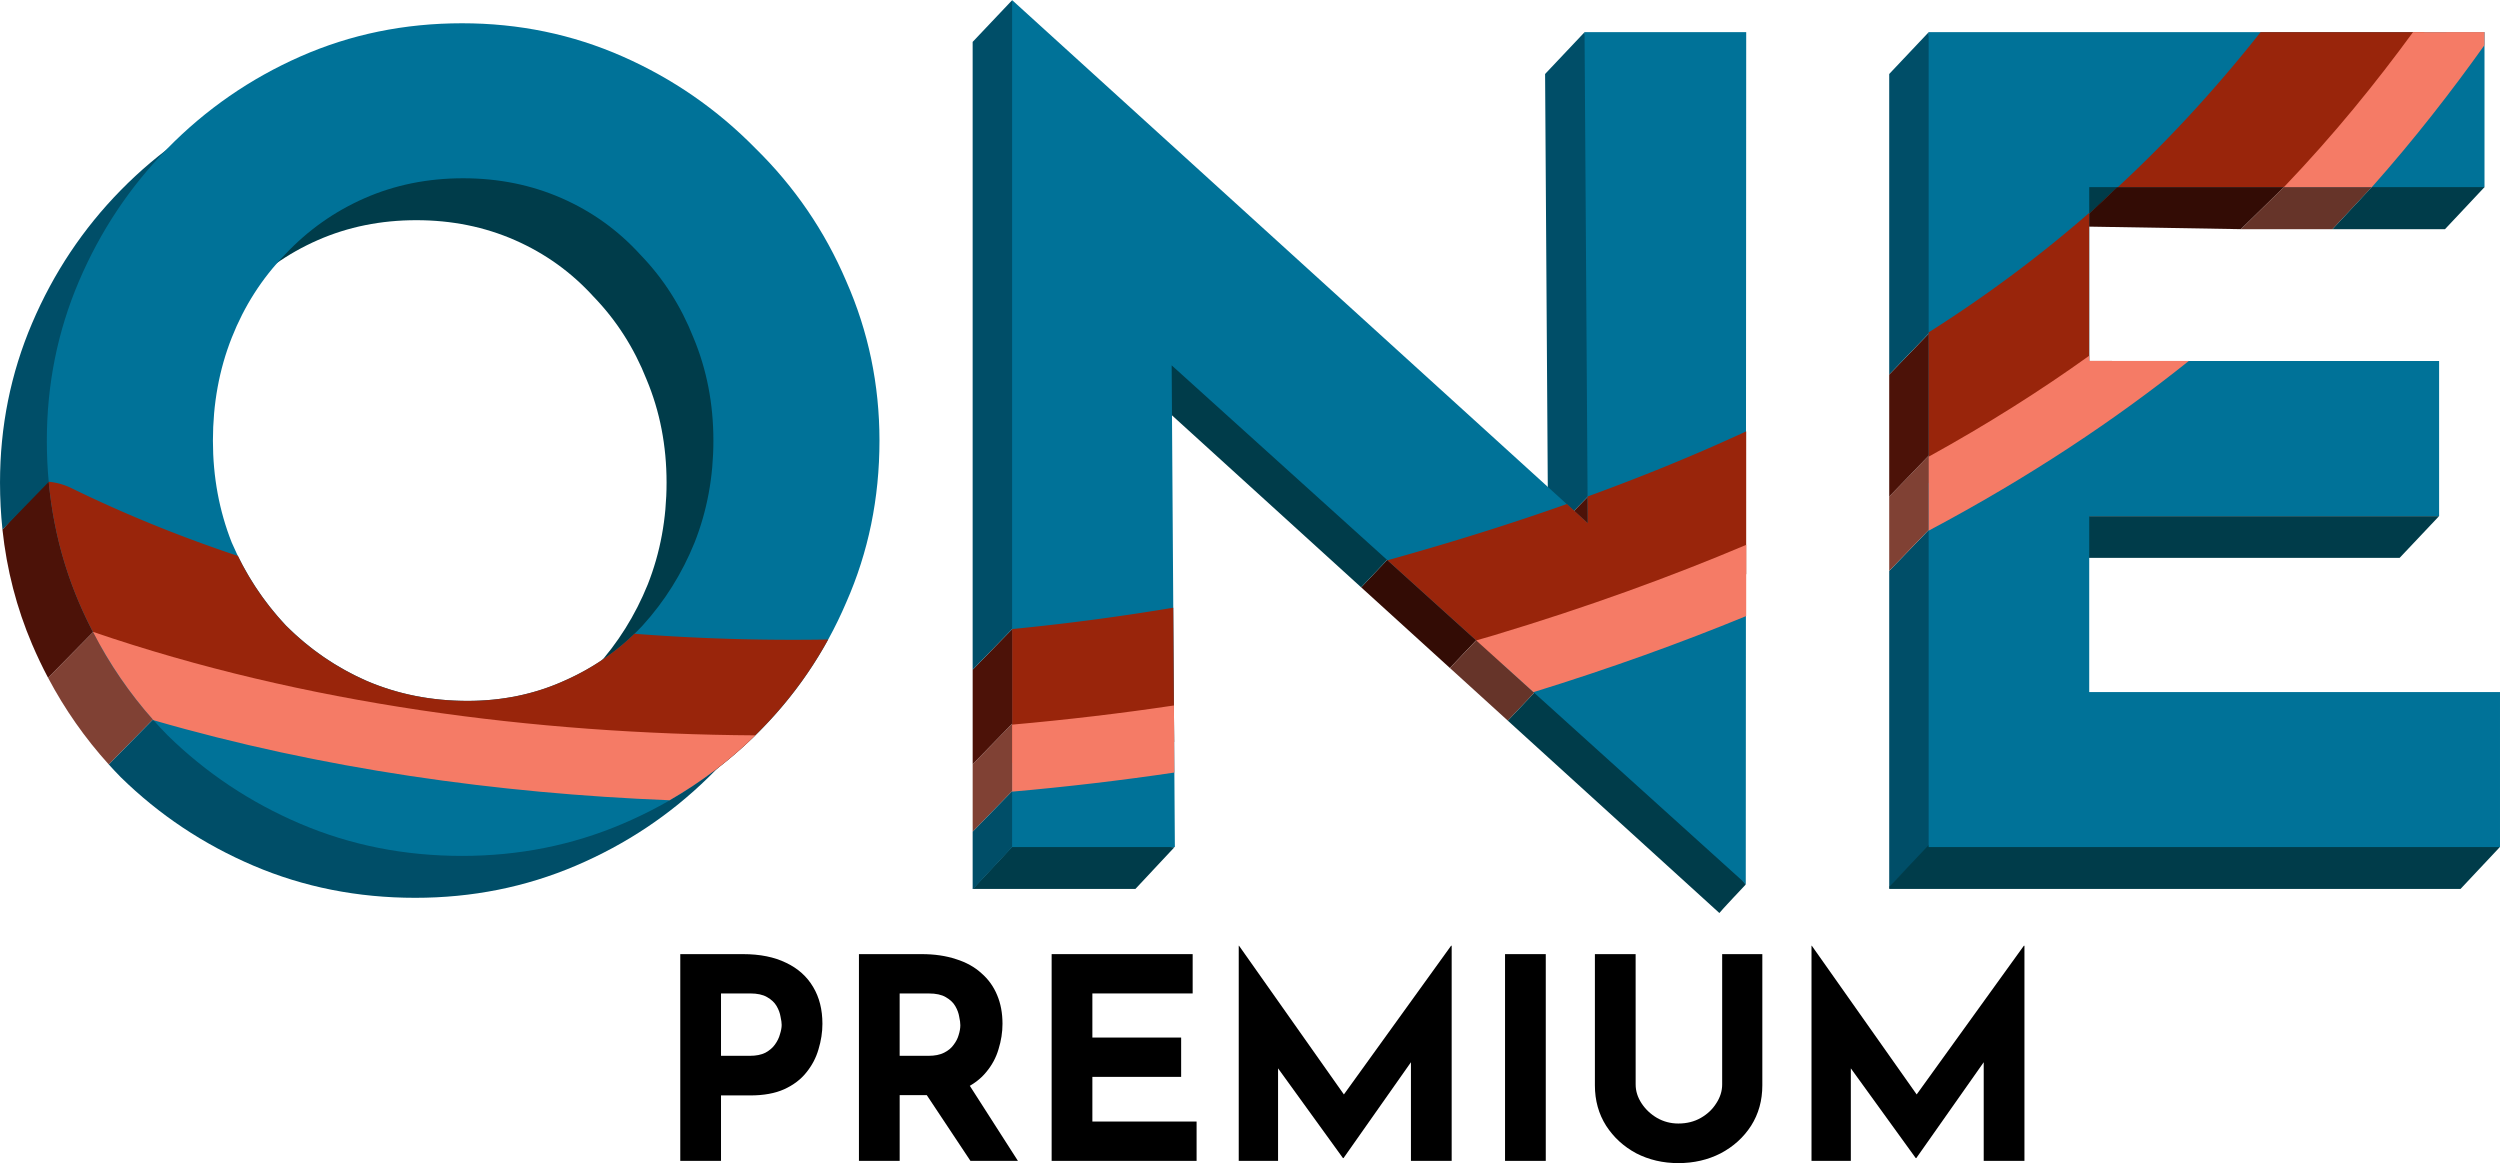 <?xml version="1.0" encoding="UTF-8" standalone="no"?>
<!-- Created with Inkscape (http://www.inkscape.org/) -->

<svg
   width="189.53mm"
   height="88.179mm"
   viewBox="0 0 189.53 88.179"
   version="1.1"
   id="svg5"
   inkscape:version="1.2 (dc2aedaf03, 2022-05-15)"
   sodipodi:docname="logo-main.svg"
   inkscape:export-filename="logo-main.png"
   inkscape:export-xdpi="96"
   inkscape:export-ydpi="96"
   xmlns:inkscape="http://www.inkscape.org/namespaces/inkscape"
   xmlns:sodipodi="http://sodipodi.sourceforge.net/DTD/sodipodi-0.dtd"
   xmlns="http://www.w3.org/2000/svg"
   xmlns:svg="http://www.w3.org/2000/svg">
  <sodipodi:namedview
     id="namedview7"
     pagecolor="#ffffff"
     bordercolor="#666666"
     borderopacity="1.0"
     inkscape:showpageshadow="2"
     inkscape:pageopacity="0.0"
     inkscape:pagecheckerboard="0"
     inkscape:deskcolor="#d1d1d1"
     inkscape:document-units="mm"
     showgrid="true"
     inkscape:zoom="0.5"
     inkscape:cx="-97"
     inkscape:cy="537"
     inkscape:window-width="1920"
     inkscape:window-height="991"
     inkscape:window-x="-9"
     inkscape:window-y="-9"
     inkscape:window-maximized="1"
     inkscape:current-layer="text190" />
  <defs
     id="defs2" />
  <g
     inkscape:label="Layer 1"
     inkscape:groupmode="layer"
     id="layer1"
     transform="translate(-12.873,-78.486)">
    <g
       id="g14380"
       transform="translate(1.058,-55.033)"
       inkscape:export-filename="logo-main.svg"
       inkscape:export-xdpi="96"
       inkscape:export-ydpi="96">
      <path
         id="path12772"
         style="font-weight:bold;font-size:83.942px;line-height:1.25;font-family:'Josefin Sans';-inkscape-font-specification:'Josefin Sans, Bold';fill:#004e68;fill-opacity:1;stroke-width:2.099"
         d="m 160.086,171.568 -5.046,5.229 v 24.018 l 6.352,-6.536 z" />
      <path
         id="path14061"
         style="font-weight:bold;font-size:83.942px;line-height:1.25;font-family:'Josefin Sans';-inkscape-font-specification:'Josefin Sans, Bold';fill:#804134;fill-opacity:1;stroke-width:2.099"
         d="m 159.78,166.252 -4.74,4.912 v 5.632 l 5.046,-5.229 z" />
      <path
         id="path14058"
         style="font-weight:bold;font-size:83.942px;line-height:1.25;font-family:'Josefin Sans';-inkscape-font-specification:'Josefin Sans, Bold';fill:#4c1208;fill-opacity:1;stroke-width:2.099"
         d="m 159.278,157.521 -4.238,4.393 v 9.252 l 4.74,-4.912 z" />
      <path
         id="path14055"
         style="font-weight:bold;font-size:83.942px;line-height:1.25;font-family:'Josefin Sans';-inkscape-font-specification:'Josefin Sans, Bold';fill:#004e68;fill-opacity:1;stroke-width:2.099"
         d="m 158.038,135.955 -2.998,3.173 v 22.785 l 4.238,-4.393 z" />
      <path
         id="path12990"
         style="font-weight:bold;font-size:83.942px;line-height:1.25;font-family:'Josefin Sans';-inkscape-font-specification:'Josefin Sans, Bold';fill:#003c4a;fill-opacity:1;stroke-width:2.099"
         d="m 167.462,152.736 -5.949,6.145 -0.317,35.348 -6.161,6.532 0.006,0.148 h 43.314 l 2.971,-3.165 -34.114,-8.587 v -13.347 h 26.526 l 2.987,-3.162 h -26.526 z" />
      <path
         id="path14066"
         style="font-weight:bold;font-size:83.942px;line-height:1.25;font-family:'Josefin Sans';-inkscape-font-specification:'Josefin Sans, Bold';fill:#003c4a;fill-opacity:1;stroke-width:2.099"
         d="m 177.643,142.713 -15.953,-3.572 -0.177,19.741 5.949,-6.145 -0.253,-1.843 1.909,-0.117 z"
         sodipodi:nodetypes="ccccccc" />
      <path
         id="path14064"
         style="font-weight:bold;font-size:83.942px;line-height:1.25;font-family:'Josefin Sans';-inkscape-font-specification:'Josefin Sans, Bold';fill:#330c05;fill-opacity:1;stroke-width:2.099"
         d="m 187.783,144.946 -10.199,-2.221 -8.408,7.958 12.528,0.21 z"
         sodipodi:nodetypes="ccccc" />
      <path
         id="path14069"
         style="font-weight:bold;font-size:83.942px;line-height:1.25;font-family:'Josefin Sans';-inkscape-font-specification:'Josefin Sans, Bold';fill:#663429;fill-opacity:1;stroke-width:2.099"
         d="m 193.229,146.159 -5.446,-1.238 -6.079,5.972 h 6.941 l 3.192,-3.407 z"
         sodipodi:nodetypes="cccccc" />
      <path
         id="path14072"
         style="font-weight:bold;font-size:83.942px;line-height:1.25;font-family:'Josefin Sans';-inkscape-font-specification:'Josefin Sans, Bold';fill:#003c4a;fill-opacity:1;stroke-width:2.099"
         d="m 193.163,146.051 -4.518,4.842 h 8.531 l 2.996,-3.189 z"
         sodipodi:nodetypes="ccccc" />
      <path
         id="path905-7-0"
         style="font-weight:bold;font-size:83.942px;line-height:1.25;font-family:'Josefin Sans';-inkscape-font-specification:'Josefin Sans, Bold';fill:#003c4a;fill-opacity:1;stroke-width:2.099"
         d="m 89.177,197.031 -3.619,3.879 h 12.336 l 2.955,-3.159 z"
         sodipodi:nodetypes="ccccc" />
      <path
         id="path12781"
         style="font-weight:bold;font-size:83.942px;line-height:1.25;font-family:'Josefin Sans';-inkscape-font-specification:'Josefin Sans, Bold';fill:#4c1208;fill-opacity:1;stroke-width:2.099"
         d="m 136.217,167.052 -7.035,7.204 0.008,1.252 8.827,4.666 z" />
      <path
         id="path13749"
         style="font-weight:bold;font-size:83.942px;line-height:1.25;font-family:'Josefin Sans';-inkscape-font-specification:'Josefin Sans, Bold';fill:#004e68;fill-opacity:1;stroke-width:2.099"
         d="m 131.95,135.954 -2.998,3.174 0.229,35.128 7.035,-7.204 z" />
      <path
         id="path12788"
         style="font-weight:bold;font-size:83.942px;line-height:1.25;font-family:'Josefin Sans';-inkscape-font-specification:'Josefin Sans, Bold';fill:#330c05;fill-opacity:1;stroke-width:2.099"
         d="m 129.167,176.325 -1.586,-1.669 -6.234,-3.296 -6.339,6.685 6.727,6.116 z" />
      <path
         id="path13649"
         style="font-weight:bold;font-size:83.942px;line-height:1.25;font-family:'Josefin Sans';-inkscape-font-specification:'Josefin Sans, Bold';fill:#003c4a;fill-opacity:1;stroke-width:2.099"
         d="m 129.48,175.994 -0.29,-0.486 0.006,0.787 z" />
      <path
         id="path13647"
         style="font-weight:bold;font-size:83.942px;line-height:1.25;font-family:'Josefin Sans';-inkscape-font-specification:'Josefin Sans, Bold';fill:#663429;fill-opacity:1;stroke-width:2.099"
         d="m 132.638,181.284 -3.157,-5.29 -0.285,0.3 5.2e-4,0.062 -0.029,-0.031 -7.432,7.837 4.389,3.991 z" />
      <path
         id="path13652"
         style="font-weight:bold;font-size:83.942px;line-height:1.25;font-family:'Josefin Sans';-inkscape-font-specification:'Josefin Sans, Bold';fill:#003c4a;fill-opacity:1;stroke-width:2.099"
         d="m 132.638,181.284 -6.514,6.87 16.04,14.583 c 0.048,-0.093 1.992,-2.155 1.992,-2.155 z" />
      <path
         id="path13644"
         style="font-weight:bold;font-size:83.942px;line-height:1.25;font-family:'Josefin Sans';-inkscape-font-specification:'Josefin Sans, Bold';fill:#003c4a;fill-opacity:1;stroke-width:2.099"
         d="m 94.494,157.164 3.138,5.071 1.034,0.954 16.341,14.857 6.339,-6.685 z" />
      <path
         id="path12786"
         style="font-weight:bold;font-size:83.942px;line-height:1.25;font-family:'Josefin Sans';-inkscape-font-specification:'Josefin Sans, Bold';fill:#804134;fill-opacity:1;stroke-width:2.099"
         d="m 90.75,191.232 1.786,-6.947 -6.981,7.177 v 5.111 z" />
      <path
         id="path13417"
         style="font-weight:bold;font-size:83.942px;line-height:1.25;font-family:'Josefin Sans';-inkscape-font-specification:'Josefin Sans, Bold';fill:#004e68;fill-opacity:1;stroke-width:2.099"
         d="m 90.75,191.232 -5.196,5.341 v 4.338 h 0.044 l 3.676,-3.937 z" />
      <path
         id="path13414"
         style="font-weight:bold;font-size:83.942px;line-height:1.25;font-family:'Josefin Sans';-inkscape-font-specification:'Josefin Sans, Bold';fill:#4c1208;fill-opacity:1;stroke-width:2.099"
         d="m 95.042,174.537 -9.487,9.752 v 7.172 l 6.981,-7.177 z" />
      <path
         id="path13411"
         style="font-weight:bold;font-size:83.942px;line-height:1.25;font-family:'Josefin Sans';-inkscape-font-specification:'Josefin Sans, Bold';fill:#004e68;fill-opacity:1;stroke-width:2.099"
         d="m 88.528,133.555 -2.974,3.14 v 47.595 l 9.487,-9.752 2.498,-9.717 -3.046,-7.656 33.087,17.492 z" />
      <path
         id="path905-6"
         style="font-weight:bold;font-size:83.942px;line-height:1.25;font-family:'Josefin Sans';-inkscape-font-specification:'Josefin Sans, Bold';fill:#804134;fill-opacity:1;stroke-width:2.099"
         d="m 28.703,182.679 c -1.16,-1.476 -2.117,-3.092 -2.87,-4.85 -0.337,-0.852 -0.613,-1.726 -0.83,-2.619 l -9.543,9.693 c 1.263,2.388 2.797,4.578 4.602,6.572 z" />
      <path
         id="path13297"
         style="font-weight:bold;font-size:83.942px;line-height:1.25;font-family:'Josefin Sans';-inkscape-font-specification:'Josefin Sans, Bold';fill:#004e68;fill-opacity:1;stroke-width:2.099"
         d="m 28.703,182.679 -8.641,8.796 c 0.294,0.325 0.594,0.646 0.903,0.96 2.91,2.854 6.267,5.093 10.073,6.715 3.805,1.623 7.891,2.434 12.256,2.434 4.309,0 8.367,-0.811 12.172,-2.434 3.805,-1.623 7.163,-3.861 10.073,-6.715 2.966,-2.91 5.26,-6.268 6.883,-10.073 0.406,-0.921 0.762,-1.858 1.07,-2.812 l -18.145,12.271 -4.051,-3.63 c -0.094,0.043 -0.184,0.089 -0.279,0.131 -2.238,1.007 -4.673,1.511 -7.303,1.511 -2.742,0 -5.288,-0.504 -7.638,-1.511 -2.294,-1.007 -4.337,-2.406 -6.128,-4.197 -0.438,-0.466 -0.852,-0.948 -1.243,-1.446 z" />
      <path
         id="path13294"
         style="font-weight:bold;font-size:83.942px;line-height:1.25;font-family:'Josefin Sans';-inkscape-font-specification:'Josefin Sans, Bold';fill:#4c1208;fill-opacity:1;stroke-width:2.099"
         d="m 23.471,160.832 -11.47,12.834 c 0.325,3.045 1.074,5.945 2.248,8.697 0.371,0.87 0.775,1.717 1.211,2.541 l 9.543,-9.693 c -0.397,-1.631 -0.596,-3.332 -0.596,-5.103 0,-1.896 0.219,-3.702 0.656,-5.418 l -0.726,-1.764 z"
         sodipodi:nodetypes="ccsccsccc" />
      <path
         id="path13291"
         style="font-weight:bold;font-size:83.942px;line-height:1.25;font-family:'Josefin Sans';-inkscape-font-specification:'Josefin Sans, Bold';fill:#004e68;fill-opacity:1;stroke-width:2.099"
         d="m 32.946,140.218 c -0.643,0.231 -1.28,0.484 -1.908,0.761 -3.805,1.679 -7.163,4.001 -10.073,6.967 -2.854,2.91 -5.092,6.268 -6.715,10.073 -1.623,3.805 -2.434,7.835 -2.434,12.088 0,1.208 0.062,2.394 0.187,3.558 l 12.028,-12.406 z"
         sodipodi:nodetypes="cscssccc" />
      <path
         id="path12916"
         style="font-weight:bold;font-size:83.942px;line-height:1.25;font-family:'Josefin Sans';-inkscape-font-specification:'Josefin Sans, Bold';fill:#003c4a;fill-opacity:1;stroke-width:2.099"
         d="m 32.946,140.218 -9.553,22.974 1.67,1.496 c 0.208,-0.816 0.464,-1.613 0.771,-2.388 0.951,-2.406 2.294,-4.505 4.029,-6.296 1.735,-1.847 3.75,-3.274 6.044,-4.281 2.294,-1.007 4.785,-1.511 7.471,-1.511 2.686,0 5.176,0.504 7.471,1.511 2.294,1.007 4.281,2.434 5.96,4.281 1.735,1.791 3.078,3.889 4.029,6.296 1.007,2.406 1.511,5.009 1.511,7.807 0,2.742 -0.476,5.316 -1.427,7.723 -0.951,2.35 -2.266,4.449 -3.945,6.296 -1.61,1.717 -3.505,3.07 -5.681,4.066 l 4.051,3.63 18.145,-12.271 c 0.965,-2.987 1.448,-6.135 1.448,-9.444 0,-4.253 -0.839,-8.282 -2.518,-12.088 -1.623,-3.805 -3.917,-7.163 -6.883,-10.073 -2.91,-2.966 -6.267,-5.288 -10.073,-6.967 -3.805,-1.679 -7.863,-2.518 -12.172,-2.518 -3.644,0 -7.093,0.587 -10.347,1.758 z" />
      <path
         id="path905-7"
         style="font-weight:bold;font-size:83.942px;line-height:1.25;font-family:'Josefin Sans';-inkscape-font-specification:'Josefin Sans, Bold';fill:#007298;fill-opacity:1;stroke-width:2.099"
         d="m 88.545,133.52 v 64.216 h 12.339 l -0.243,-36.521 43.222,39.039 0.303,0.327 0.033,-64.626 h -12.256 l 0.243,37.228 -43.646,-39.662 z m -41.701,1.763 c -4.365,0 -8.45,0.839 -12.256,2.518 -3.805,1.679 -7.163,4.001 -10.073,6.967 -2.854,2.91 -5.092,6.268 -6.715,10.073 -1.623,3.805 -2.434,7.835 -2.434,12.088 0,4.365 0.812,8.45 2.434,12.256 1.623,3.805 3.861,7.163 6.715,10.073 2.91,2.854 6.267,5.092 10.073,6.715 3.805,1.623 7.891,2.434 12.256,2.434 4.309,0 8.366,-0.811 12.172,-2.434 3.805,-1.623 7.163,-3.861 10.073,-6.715 2.966,-2.91 5.26,-6.268 6.883,-10.073 1.679,-3.805 2.518,-7.891 2.518,-12.256 0,-4.253 -0.839,-8.282 -2.518,-12.088 -1.623,-3.805 -3.917,-7.163 -6.883,-10.073 -2.91,-2.966 -6.267,-5.288 -10.073,-6.967 -3.805,-1.679 -7.863,-2.518 -12.172,-2.518 z m 111.187,0.671 v 61.782 h 43.314 v -11.752 h -31.142 v -13.347 h 26.526 v -11.752 h -26.526 v -13.179 h 29.967 V 135.954 Z M 46.928,147.034 c 2.686,0 5.176,0.504 7.471,1.511 2.294,1.007 4.281,2.435 5.96,4.281 1.735,1.791 3.078,3.889 4.029,6.295 1.007,2.406 1.511,5.009 1.511,7.807 0,2.742 -0.476,5.316 -1.427,7.723 -0.951,2.35 -2.266,4.449 -3.945,6.296 -1.679,1.791 -3.666,3.19 -5.96,4.197 -2.238,1.007 -4.673,1.511 -7.303,1.511 -2.742,0 -5.288,-0.504 -7.639,-1.511 -2.294,-1.007 -4.337,-2.406 -6.128,-4.197 -1.735,-1.847 -3.106,-3.945 -4.113,-6.296 -0.951,-2.406 -1.427,-4.98 -1.427,-7.723 0,-2.798 0.475,-5.4 1.427,-7.807 0.951,-2.406 2.294,-4.504 4.029,-6.295 1.735,-1.847 3.75,-3.274 6.044,-4.281 2.294,-1.007 4.785,-1.511 7.471,-1.511 z"
         sodipodi:nodetypes="cccccccccccsscssscsssccsccsscccccccccccccssccscccscccsscss" />
      <path
         id="path905-7-04"
         style="font-weight:bold;font-size:83.942px;line-height:1.25;font-family:'Josefin Sans';-inkscape-font-specification:'Josefin Sans, Bold';fill:#99250b;fill-opacity:1;stroke-width:2.099"
         d="m 183.198,135.953 c -3.252,4.109 -6.805,8.03 -10.824,11.752 h 13.816 c 3.446,-3.788 6.556,-7.715 9.439,-11.752 z m -12.996,13.704 c -3.644,3.176 -7.661,6.201 -12.172,9.061 v 11.437 c 5.106,-2.919 9.707,-6.019 13.903,-9.271 h -1.731 z m -26.004,16.565 c -3.722,1.725 -7.728,3.37 -12.026,4.938 l 0.013,2.021 -1.579,-1.452 c -4.23,1.498 -8.762,2.919 -13.603,4.264 l 8.706,7.865 c 6.715,-2.081 12.852,-4.357 18.488,-6.807 z m -128.689,3.819 c 0.297,3.208 1.059,6.256 2.29,9.142 0.484,1.135 1.03,2.226 1.624,3.281 15.526,6.4 31.561,9.049 46.396,9.593 1.145,-0.858 2.236,-1.789 3.269,-2.801 2.211,-2.169 4.048,-4.588 5.512,-7.255 -4.749,0.077 -9.667,-0.044 -14.685,-0.436 -1.544,1.496 -3.327,2.689 -5.35,3.577 -2.238,1.007 -4.673,1.511 -7.303,1.511 -2.742,0 -5.288,-0.504 -7.639,-1.511 -2.294,-1.007 -4.337,-2.406 -6.128,-4.197 -1.48,-1.576 -2.693,-3.336 -3.644,-5.279 -4.295,-1.433 -8.547,-3.145 -12.708,-5.183 a 5,5 0 0 0 -1.636,-0.442 z m 85.254,9.549 c -3.761,0.631 -7.856,1.193 -12.218,1.619 v 10.145 c 4.354,-0.415 8.47,-0.962 12.286,-1.585 z" />
      <path
         id="path905-7-7"
         style="font-weight:bold;font-size:83.942px;line-height:1.25;font-family:'Josefin Sans';-inkscape-font-specification:'Josefin Sans, Bold';fill:#f57b66;fill-opacity:1;stroke-width:2.099"
         d="m 194.753,135.953 c -2.794,3.824 -5.988,7.78 -9.792,11.752 h 6.671 c 3.265,-3.677 6.066,-7.298 8.537,-10.765 v -0.988 z m -24.55,24.534 c -3.642,2.615 -7.685,5.177 -12.172,7.654 v 5.609 c 7.688,-4.082 14.175,-8.428 19.724,-12.867 h -7.552 z m -26.004,14.339 c -5.761,2.436 -12.094,4.738 -19.12,6.853 -0.44,0.132 -0.898,0.26 -1.347,0.391 l 4.341,3.922 c 5.803,-1.796 11.163,-3.729 16.125,-5.769 z m -125.338,6.594 c 1.256,2.433 2.782,4.67 4.592,6.7 12.755,3.696 26.075,5.55 39.126,6.068 2.367,-1.363 4.536,-2.999 6.497,-4.92 -16.762,-0.11 -34.186,-2.362 -50.216,-7.848 z m 81.952,5.582 c -3.958,0.593 -8.065,1.08 -12.268,1.454 v 5.08 c 4.211,-0.372 8.323,-0.859 12.302,-1.449 z" />
    </g>
    <g
       aria-label="PREMIUM"
       id="text190"
       style="font-weight:bold;font-size:21.296px;font-family:'Josefin Sans';-inkscape-font-specification:'Josefin Sans, Bold';stroke-width:0.532">
      <path
         d="m 69.195,150.82 q 1.938,0 3.28,0.66 1.342,0.639 2.044,1.831 0.703,1.171 0.703,2.79 0,0.958 -0.298,1.938 -0.277,0.958 -0.916,1.746 -0.618,0.788 -1.682,1.278 -1.044,0.469 -2.577,0.469 H 67.534 v 4.962 h -3.088 v -15.674 z m 0.532,7.709 q 0.703,0 1.171,-0.234 0.469,-0.256 0.724,-0.618 0.277,-0.383 0.383,-0.788 0.128,-0.405 0.128,-0.703 0,-0.234 -0.085,-0.618 -0.064,-0.405 -0.298,-0.809 -0.234,-0.405 -0.724,-0.681 -0.469,-0.277 -1.278,-0.277 H 67.534 v 4.728 z"
         id="path265" />
      <path
         d="m 82.74,150.82 q 1.469,0 2.619,0.383 1.15,0.362 1.917,1.065 0.788,0.681 1.193,1.661 0.405,0.958 0.405,2.172 0,0.958 -0.298,1.917 -0.277,0.958 -0.937,1.746 -0.639,0.788 -1.704,1.278 -1.065,0.469 -2.641,0.469 h -2.215 v 4.983 h -3.088 v -15.674 z m 0.532,7.709 q 0.703,0 1.171,-0.234 0.469,-0.234 0.724,-0.596 0.277,-0.362 0.383,-0.745 0.128,-0.405 0.128,-0.745 0,-0.256 -0.085,-0.639 -0.064,-0.405 -0.298,-0.809 -0.234,-0.405 -0.724,-0.681 -0.469,-0.277 -1.278,-0.277 h -2.215 v 4.728 z m 2.896,1.917 3.876,6.048 h -3.599 l -3.961,-5.963 z"
         id="path267" />
      <path
         d="m 92.6,150.82 h 10.691 v 2.981 h -7.603 v 3.344 h 6.73 v 2.981 h -6.73 v 3.386 h 7.901 v 2.982 H 92.6 Z"
         id="path269" />
      <path
         d="m 106.784,166.495 v -16.313 h 0.021 l 8.71,12.352 -1.32,-0.298 8.689,-12.054 h 0.043 v 16.313 h -3.088 v -9.349 l 0.192,1.597 -5.303,7.539 h -0.043 l -5.452,-7.539 0.532,-1.469 v 9.221 z"
         id="path271" />
      <path
         d="m 126.973,150.82 h 3.088 v 15.674 h -3.088 z"
         id="path273" />
      <path
         d="m 136.875,160.702 q 0,0.745 0.447,1.427 0.447,0.681 1.171,1.107 0.745,0.426 1.619,0.426 0.958,0 1.704,-0.426 0.745,-0.426 1.171,-1.107 0.447,-0.681 0.447,-1.427 v -9.882 h 3.045 v 9.945 q 0,1.725 -0.852,3.067 -0.852,1.32 -2.3,2.087 -1.448,0.745 -3.216,0.745 v 0 q -1.746,0 -3.194,-0.745 -1.427,-0.767 -2.279,-2.087 -0.852,-1.342 -0.852,-3.067 v -9.945 h 3.088 z"
         id="path275" />
      <path
         d="m 150.207,166.495 v -16.313 h 0.021 l 8.71,12.352 -1.32,-0.298 8.689,-12.054 h 0.043 v 16.313 h -3.088 v -9.349 l 0.192,1.597 -5.303,7.539 h -0.043 l -5.452,-7.539 0.532,-1.469 v 9.221 z"
         id="path277" />
    </g>
  </g>
</svg>
